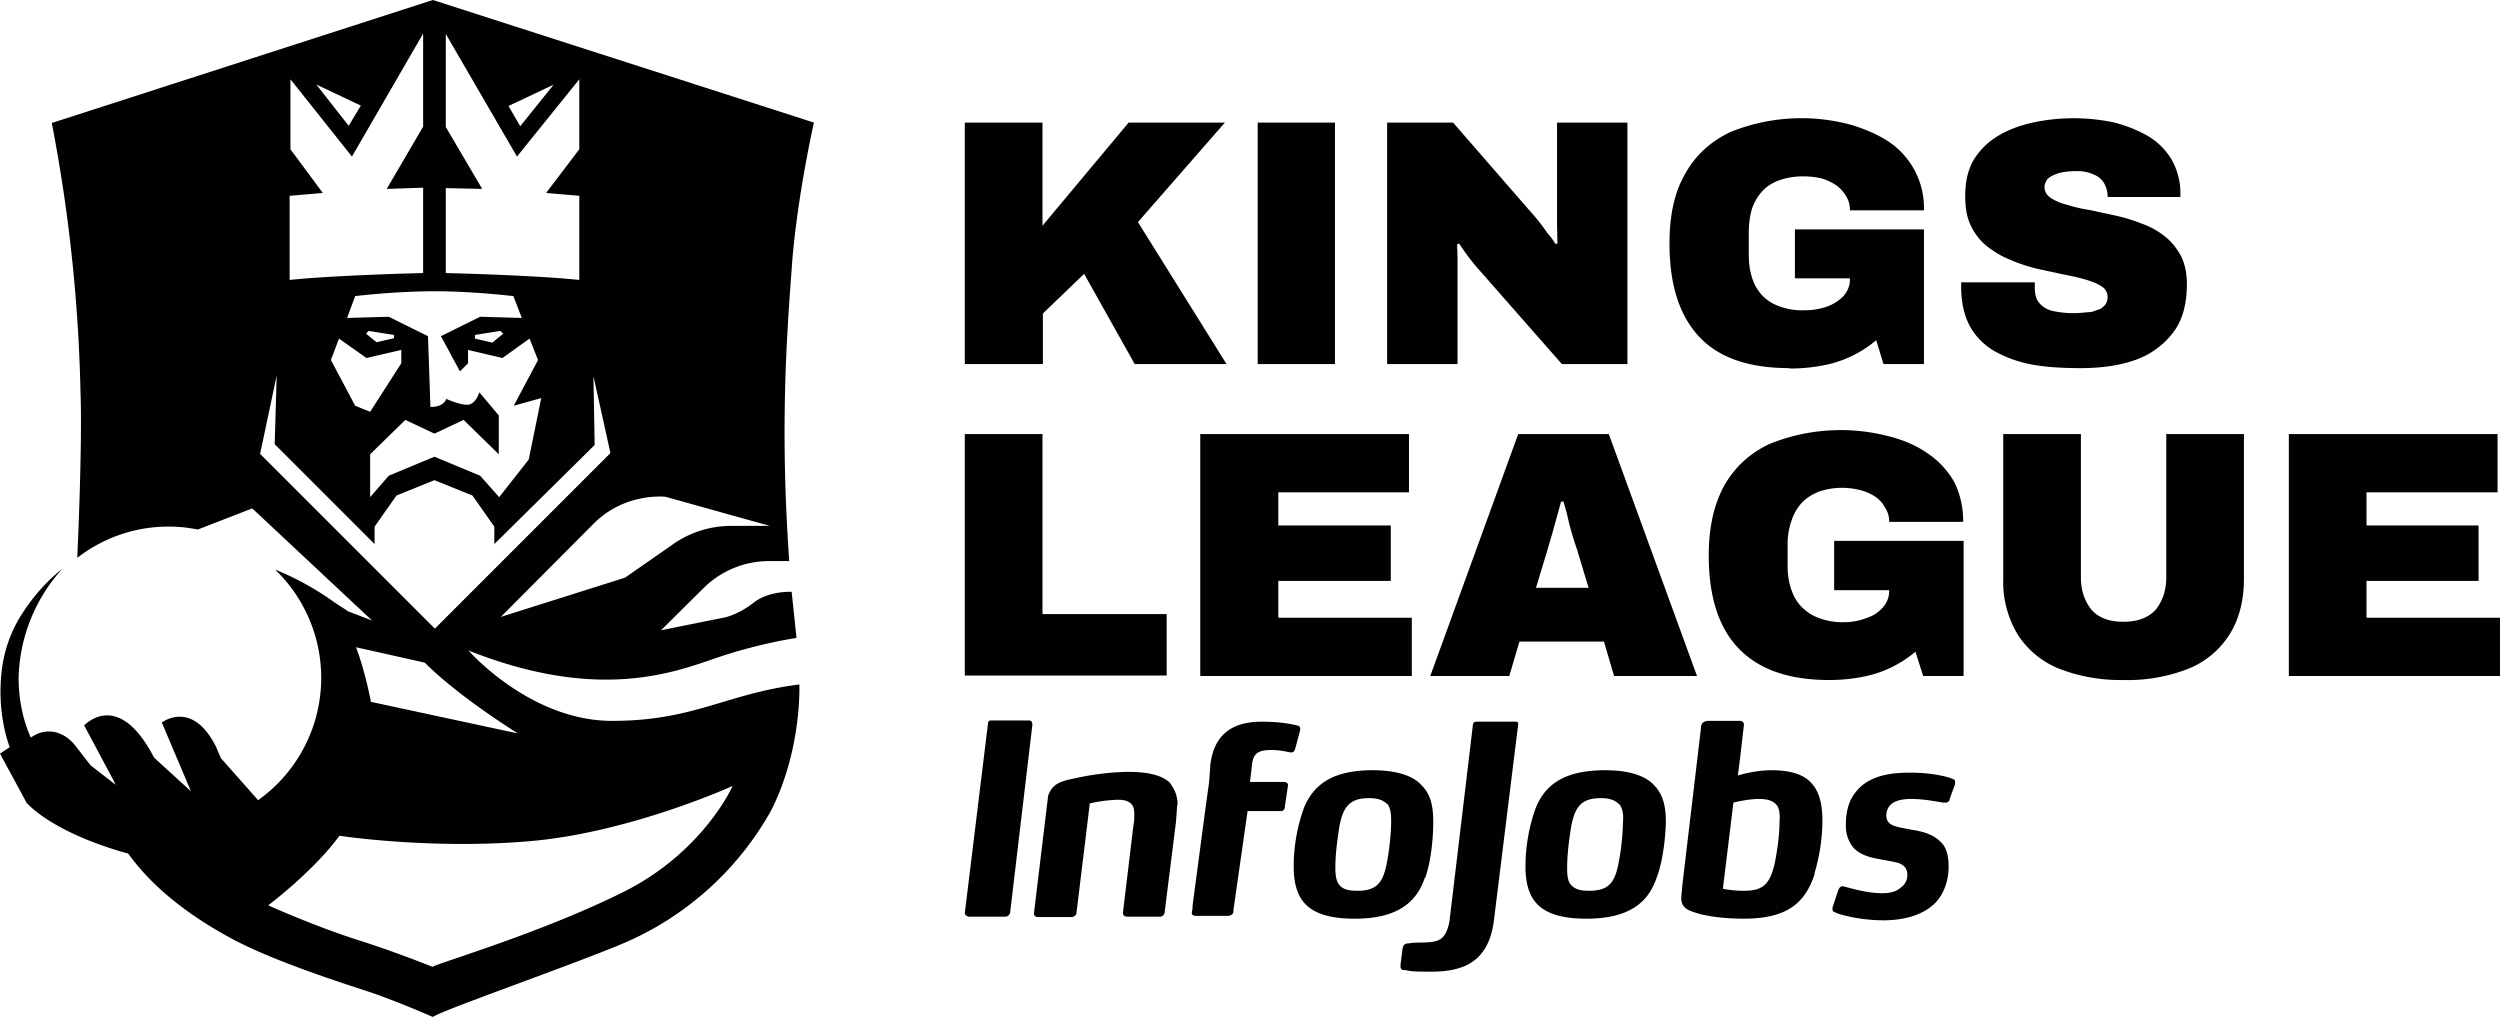 <svg xmlns="http://www.w3.org/2000/svg" id="Capa_2" viewBox="0 0 618 251.4">
  <defs>
    <style>
      .cls-1{fill:#010101}
    </style>
  </defs>
  <g id="Capa_3">
    <path d="M6.5 198.4c8 8.3 25.2 12.6 25.2 12.6 5.5 7.7 14 14.7 24.8 20.6 10.7 6 30 12 36 14a233 233 0 0 1 14.5 5.8c2-1.6 36-13.4 48-18.6a76 76 0 0 0 35.6-32.4c7.7-15.2 7-31.2 7-31.2-18.2 2.3-26 9-46.3 9-20.3 0-35.5-17.4-35.5-17.4 31.7 12.6 50.4 5.6 61.1 1.9 10.8-3.7 20-5 20-5l-1.2-11.4s-5.5-.3-9.3 2.6c-3.8 3-7.1 3.7-7.1 3.7l-15.9 3.2 10.6-10.5a23 23 0 0 1 16-6.6h5.1c-2.4-33.9-.5-57 .7-73.6 1.3-16.7 5.4-34.8 5.4-34.8L107 0 12.8 30.4A394 394 0 0 1 19.9 97c.5 13.1-.8 40.9-.8 40.9a36.7 36.7 0 0 1 29.8-7l13.4-5.2.3.2 28.1 26.3 1.3 1.2-6-2.3-.4-.3-2.8-1.8a69.7 69.7 0 0 0-14.8-8.2 37.1 37.1 0 0 1-4.2 57l-9.3-10.5c0-.3-.2-.6-.3-.8l-.8-1.9c-5.9-11.8-13.4-6-13.4-6l7.2 17-9.1-8.3c-8.6-16.6-16.6-8.6-17.3-8l7.3 13.7.5 1-6.2-4.8-3.8-4.9c-3-3.8-7.2-4.3-10.3-2.4l-.7.4c-2-4.5-3-9.6-3-14.8a41.6 41.6 0 0 1 10.9-27c-.4.4-5.1 3.8-9.5 10.4A33 33 0 0 0 .4 166c-1 9.1 1 16 2 18.7L0 186.3l6.5 12Zm158-75.6 25.8 7.2h-9.5a25 25 0 0 0-14.8 4.8l-11.5 8-30.7 9.7 23.1-23.2c7.7-7.6 17.5-6.5 17.5-6.5ZM136.8 21l-8.2 10.2-2.9-5 11-5.2Zm-26.6 10.4v-23l17.6 30.3 15.4-19.1v17.3L135 47.7l8.2.7v20.8c-11.4-1.2-33-1.7-33-1.7v-21l9 .2-9-15.3ZM107.4 72c9.7 0 19.5 1.2 19.5 1.2l2.1 5.4-10.3-.3-9.7 4.8 4.7 8.7 2-2v-3.3l8.5 2 6.7-4.8L133 89l-6 11.3 6.8-1.9-3.1 15.2-7.3 9.3-4.7-5.3-11.3-4.7-11.3 4.7-4.6 5.3v-10.6l8.7-8.5 7.2 3.4 7.2-3.4 8.7 8.5v-9.6l-4.8-5.7s-.8 2.6-2.5 3c-1.7.4-5.7-1.4-5.7-1.4s-.4 2-3.9 2l-.6-17.5-9.7-4.8-10.3.3 2-5.4s9.8-1.2 19.6-1.2Zm17 10.5-2.7 2.2-4.3-1v-.9l6.3-1 .7.7Zm-33.8 6 8.6-2v3.3l-7.7 12-3.7-1.5-6-11.3 2-5.3 6.8 4.8Zm-.1-6 .6-.7 6.3 1v.8l-4.3 1-2.6-2.1Zm-1.3-56.4-3 5-8-10.2 11 5.2ZM71.7 48.4l8.1-.7-8-10.8V19.6L87 38.7l17.6-30.4v23l-9 15.4 9-.3v21.1s-21.6.5-33 1.7V48.4Zm-7.4 63.8 4.1-19.4-.5 17 24.7 24.7v-4.3l5.4-7.7 9.4-3.8 9.4 3.8 5.4 7.7v4.3L147 110l-.3-17 4.2 19-43.4 43.4-43-43Zm40.7 51.6c8.6 8.6 22.6 17.2 23 17.5l-36.3-7.8C90 164.9 88 160 88 160l17 3.8Zm-21.1 42.8s22.9 3.5 47.5 1.3 49.7-13.6 49.7-13.6-7.3 16.6-27.6 26.5c-20.3 10-44.7 17.1-46.6 18.2 0 0-8.6-3.5-18-6.5-10.6-3.3-22.6-8.7-22.6-8.7s11.2-8.4 17.6-17.2ZM238.5 90V30.3h19.2v25.5L279 30.3h23.8l-21.5 24.6L303.2 90h-22.7L268 67.7l-10.2 9.8V90h-19.2Zm72.4 0V30.3H330V90h-19Zm32 0V30.3h16.3l18.6 21.4a50.7 50.7 0 0 1 4.7 5.9c1 1.1 1.6 2 2 2.7l.5-.1-.1-4.9v-25h17.4V90h-16.2l-21-23.9a53.1 53.1 0 0 1-4.4-5.9l-.5.2.1 3.3V90H343Zm99.5 1c-10 0-17.4-2.5-22.3-7.7-5-5.3-7.4-13-7.4-23.1 0-6.9 1.2-12.6 3.8-17.1 2.5-4.6 6.2-8 11.1-10.4a46.8 46.8 0 0 1 29.4-2c3.6 1 6.9 2.4 9.7 4.2a19.7 19.7 0 0 1 8.9 17.1h-18.3c0-1.4-.3-2.5-1-3.6-.6-1-1.4-1.9-2.4-2.6-1-.7-2.3-1.3-3.6-1.7-1.4-.3-2.8-.5-4.3-.5a18 18 0 0 0-6 .9c-1.7.6-3.2 1.5-4.3 2.7a12 12 0 0 0-2.6 4.4c-.5 1.6-.8 3.6-.8 5.8v5.5c0 3 .5 5.4 1.5 7.5 1 2 2.5 3.6 4.6 4.7a16 16 0 0 0 7.6 1.6c2 0 3.9-.3 5.6-.9 1.7-.6 3-1.5 4.1-2.6 1-1.2 1.6-2.5 1.6-4v-.4h-13.6V56.7h31.9V90h-10l-1.8-5.9a28.3 28.3 0 0 1-13 6.2c-2.5.5-5.3.8-8.4.8Zm71.9 0c-4.1 0-8-.2-11.5-.8a30 30 0 0 1-9.4-3.2 16.3 16.3 0 0 1-6.3-6.1c-1.5-2.7-2.3-6-2.3-10v-1.1H503V71c0 1.8.3 3 1.2 4a6 6 0 0 0 3.4 1.9 23.7 23.7 0 0 0 7.2.4l2.3-.2 2-.7a4 4 0 0 0 1.4-1.2c.3-.5.5-1 .5-1.8a3 3 0 0 0-1.5-2.6c-1-.7-2.3-1.2-4-1.7-1.7-.5-3.5-.9-5.6-1.3l-6.5-1.4c-2.3-.6-4.5-1.3-6.5-2.2-2.1-.8-4-2-5.7-3.3-1.7-1.4-3-3-4-5.1-1-2-1.4-4.5-1.4-7.4 0-3.5.7-6.5 2.1-8.9 1.5-2.4 3.5-4.4 6-5.9s5.4-2.6 8.6-3.3a48 48 0 0 1 20.2 0c3.1.8 6 2 8.4 3.4a17 17 0 0 1 5.7 5.7 17 17 0 0 1 2.2 8.3v1h-18v-.3c0-1-.3-2-.8-3a5 5 0 0 0-2.5-2.2 9.8 9.8 0 0 0-4.4-.9c-1.8 0-3.2.2-4.4.5-1.2.4-2 .8-2.7 1.4-.5.7-.8 1.3-.8 2 0 1.1.5 2 1.5 2.7a13 13 0 0 0 4 1.7c1.6.5 3.5 1 5.6 1.3l6.5 1.4a43 43 0 0 1 6.5 2c2 .7 4 1.8 5.6 3.1 1.7 1.3 3 3 4 4.8 1 2 1.5 4.3 1.5 7 0 5-1.1 9-3.4 12a20 20 0 0 1-9.4 6.8c-4 1.4-8.4 2-13.5 2Zm-275.8 76v-59.7h19.2v44.5h30.7V167h-49.9Zm58.2 0v-59.7h51.6v14.4H316v8.2h27.8v13.7H316v9.1h33v14.4h-52.2Zm56.9 0 21.7-59.7h22.4l21.8 59.8H399l-2.5-8.5h-20.9l-2.5 8.5h-19.6Zm26-21.7h13.1l-2.9-9.6a73.4 73.4 0 0 1-2.5-8.9l-.8-2.8h-.6l-1 3.6-1.1 4-1.2 4.1-2.9 9.6Zm72.6 22.8c-10 0-17.4-2.6-22.4-7.8-5-5.2-7.4-12.9-7.4-23 0-7 1.3-12.6 3.8-17.2 2.6-4.6 6.3-8 11.1-10.3a46.8 46.8 0 0 1 29.4-2c3.7.9 7 2.3 9.7 4.2a21 21 0 0 1 6.6 7c1.5 2.9 2.3 6.2 2.3 10H467a6 6 0 0 0-1-3.5c-.5-1-1.4-2-2.4-2.7a12 12 0 0 0-3.6-1.6 18 18 0 0 0-10.3.3c-1.7.7-3.2 1.6-4.3 2.8a12 12 0 0 0-2.5 4.3c-.6 1.7-1 3.6-1 5.8v5.6c0 2.9.6 5.4 1.6 7.4s2.6 3.6 4.6 4.7a16 16 0 0 0 7.6 1.7c2 0 3.9-.3 5.6-1 1.7-.5 3-1.4 4.1-2.6a6 6 0 0 0 1.6-4v-.3h-13.6v-12.2h32v33.4h-10l-1.9-6a28.3 28.3 0 0 1-13 6.2c-2.5.5-5.3.8-8.4.8Zm72.8 0a42 42 0 0 1-16-2.8 21.8 21.8 0 0 1-10.2-8.4 25.3 25.3 0 0 1-3.6-13.9v-35.7h19.2v35.5c0 3.1.9 5.8 2.6 7.9 1.7 2 4.4 3 7.9 3s6.2-1 8-3c1.7-2.1 2.6-4.8 2.6-8v-35.4h19.2V143c0 5.5-1.2 10.1-3.6 13.9a21.5 21.5 0 0 1-10.1 8.4 41 41 0 0 1-16 2.8Zm40.8-1.1v-59.7h51.6v14.4H585v8.2h27.7v13.7H585v9.1h33v14.4h-52.2Zm-327.3 58.7c0 .5.6.9 1.1.9h8.9c.5 0 1-.3 1.2-1l5.5-46.4v-.1c0-.6-.3-1-.7-1h-9.6c-.5 0-.7.4-.7 1l-5.7 46.6ZM291 199l-.3 4.2-2.8 22.3c0 .6-.6 1.1-1.1 1.1h-8.2c-.5 0-1-.3-1-.9v-.2l2.6-21.6c.2-.9.2-2 .2-2.7 0-1-.2-2-.7-2.4-.7-.8-1.8-1.1-3.4-1.1a36 36 0 0 0-6.9.9l-3.3 27.1c0 .5-.6 1-1.3 1h-8.2c-.5 0-1-.3-1-.8v-.2l3.5-29c1-2.7 2.5-3.5 6.6-4.3a66 66 0 0 1 13-1.6c4.7 0 8.3.7 10.4 2.6 1 1.3 2 3 2 5.5Zm84.3-20c0-.5-.2-.6-.7-.6H365c-.5 0-.9.3-.9.8l-5.8 48.6c-1 5-3 5-6.4 5.2-1.4 0-2.7 0-3.6.2-1 0-1.4.3-1.6 1.4l-.5 3.9v.3c0 1 .5 1 1.2 1 1.3.3 1.8.4 6.4.4 7.8 0 14.2-2.3 15.5-12.7l6-48.5Z" class="cls-1"/>
    <path d="M352.2 217c-2 6-6.7 10.1-17.3 10.1-6 0-9.8-1.2-12.1-3.5-2.3-2.3-3-5.7-3-9.4a43 43 0 0 1 2.5-14.4c2.3-5.7 6.9-9.4 17-9.4 6 0 10 1.4 12 3.6 2.4 2.3 3 5.3 3 9.2 0 4.2-.6 10-2 13.8m-9.5-18.3c-.8-.8-2-1.4-4.4-1.4-4.8 0-6.4 2.2-7.3 7-.5 3.1-1 6.9-1 10.2 0 2.2.3 3.6 1.2 4.5s2.2 1.2 4.3 1.2c5 0 6.4-2.3 7.3-7.3a61 61 0 0 0 1-9.7c0-2.2-.2-3.6-1-4.5m66.6 18.3c-2 6-6.7 10.1-17.3 10.1-6 0-9.8-1.2-12.1-3.5-2.3-2.3-3-5.7-3-9.4a43 43 0 0 1 2.5-14.4c2.3-5.7 6.9-9.4 17.2-9.4 6 0 9.9 1.4 12 3.6 2.3 2.3 3 5.3 3 9.2-.1 4.2-.8 10-2.3 13.8m-9.4-18.3c-.8-.8-2-1.4-4.4-1.4-4.8 0-6.4 2.2-7.3 7-.5 3.1-1 6.9-1 10.2 0 2.2.2 3.6 1.2 4.5 1 .9 2.2 1.2 4.3 1.2 5 0 6.4-2.3 7.3-7.3a61 61 0 0 0 1-9.7c.2-2.2-.2-3.6-1-4.5m48.4 17.3c-2.4 7.4-7 11.1-17.6 11.1-5.1 0-9.8-.7-12.2-1.6-2.7-.8-3.2-2-3.2-3.7l.3-3.2 4.6-38.8c0-1 .6-1.4 1.5-1.6h8.1c.5 0 1 .3 1 .9v.1l-1 8.6-.5 3.9s4-1.3 8.3-1.3 7.7.9 9.6 2.9c2 1.9 3 5 3 9.5 0 4.3-.7 9-2 13.2m-9.3-17c-1-1.1-2.3-1.5-4.5-1.5-2.6 0-6.2.9-6.2.9l-2.6 21.3s2.3.5 5.1.5c4.8 0 6.8-1.4 8-8.3.5-2.9.9-5.9.9-8.9.2-2-.2-3.4-.7-4m42.8-1.3c-.3.5-.6.7-1.1.7h-.4c-.7 0-4.4-.9-8-.9-1.6 0-3.7.2-5 1.3-.8.7-1.2 1.7-1.2 2.8 0 2.8 3 2.8 6.2 3.5 2.7.4 5.3 1.1 7.1 2.9 1.4 1.2 2.1 3.2 2.1 6.2 0 3.2-1 6.6-3.3 9-3 3-7.7 4.3-12.8 4.3-5.7 0-11-1.4-12-2-.2-.1-.6-.1-.6-.7v-.5l1.4-4.2c.2-.6.6-1 1-1h.3c.9.2 5.5 1.7 9.6 1.7 2 0 3.5-.4 4.7-1.5 1.1-.8 1.5-2 1.5-3 0-1.4-.6-2.1-1.4-2.6s-2.2-.7-3.8-1c-2.5-.5-5.8-.8-8-3a8.4 8.4 0 0 1-2-5.8c0-3 .6-6 2.6-8.3 3.3-4.1 9-4.6 13.3-4.6 5.3 0 9.4 1 10.6 1.6.5.1.5.5.5.8v.4l-1.4 3.9Zm-161.1-18.3c-1.1-.3-4.1-1-9-1-7.7 0-11.8 3.5-12.7 10.6l-.3 4.3-1 7.2-3.1 23.4v.6l-.2 1.2c0 .5.5.7 1 .7h7.9c.5 0 1.2-.2 1.4-.9v-.5l3.5-24.5h8.2c.5 0 1-.3 1-1l.8-5.4c0-.5-.4-.8-1-.8H309l.5-4.3c.3-2.8 1.6-3.6 4.8-3.6 1.8 0 3.9.4 4.6.6h.3c.6 0 .8-.4 1-1l1.2-4.5v-.4c0-.3-.2-.7-.6-.7Z" class="cls-1"/>
  </g>
</svg>

